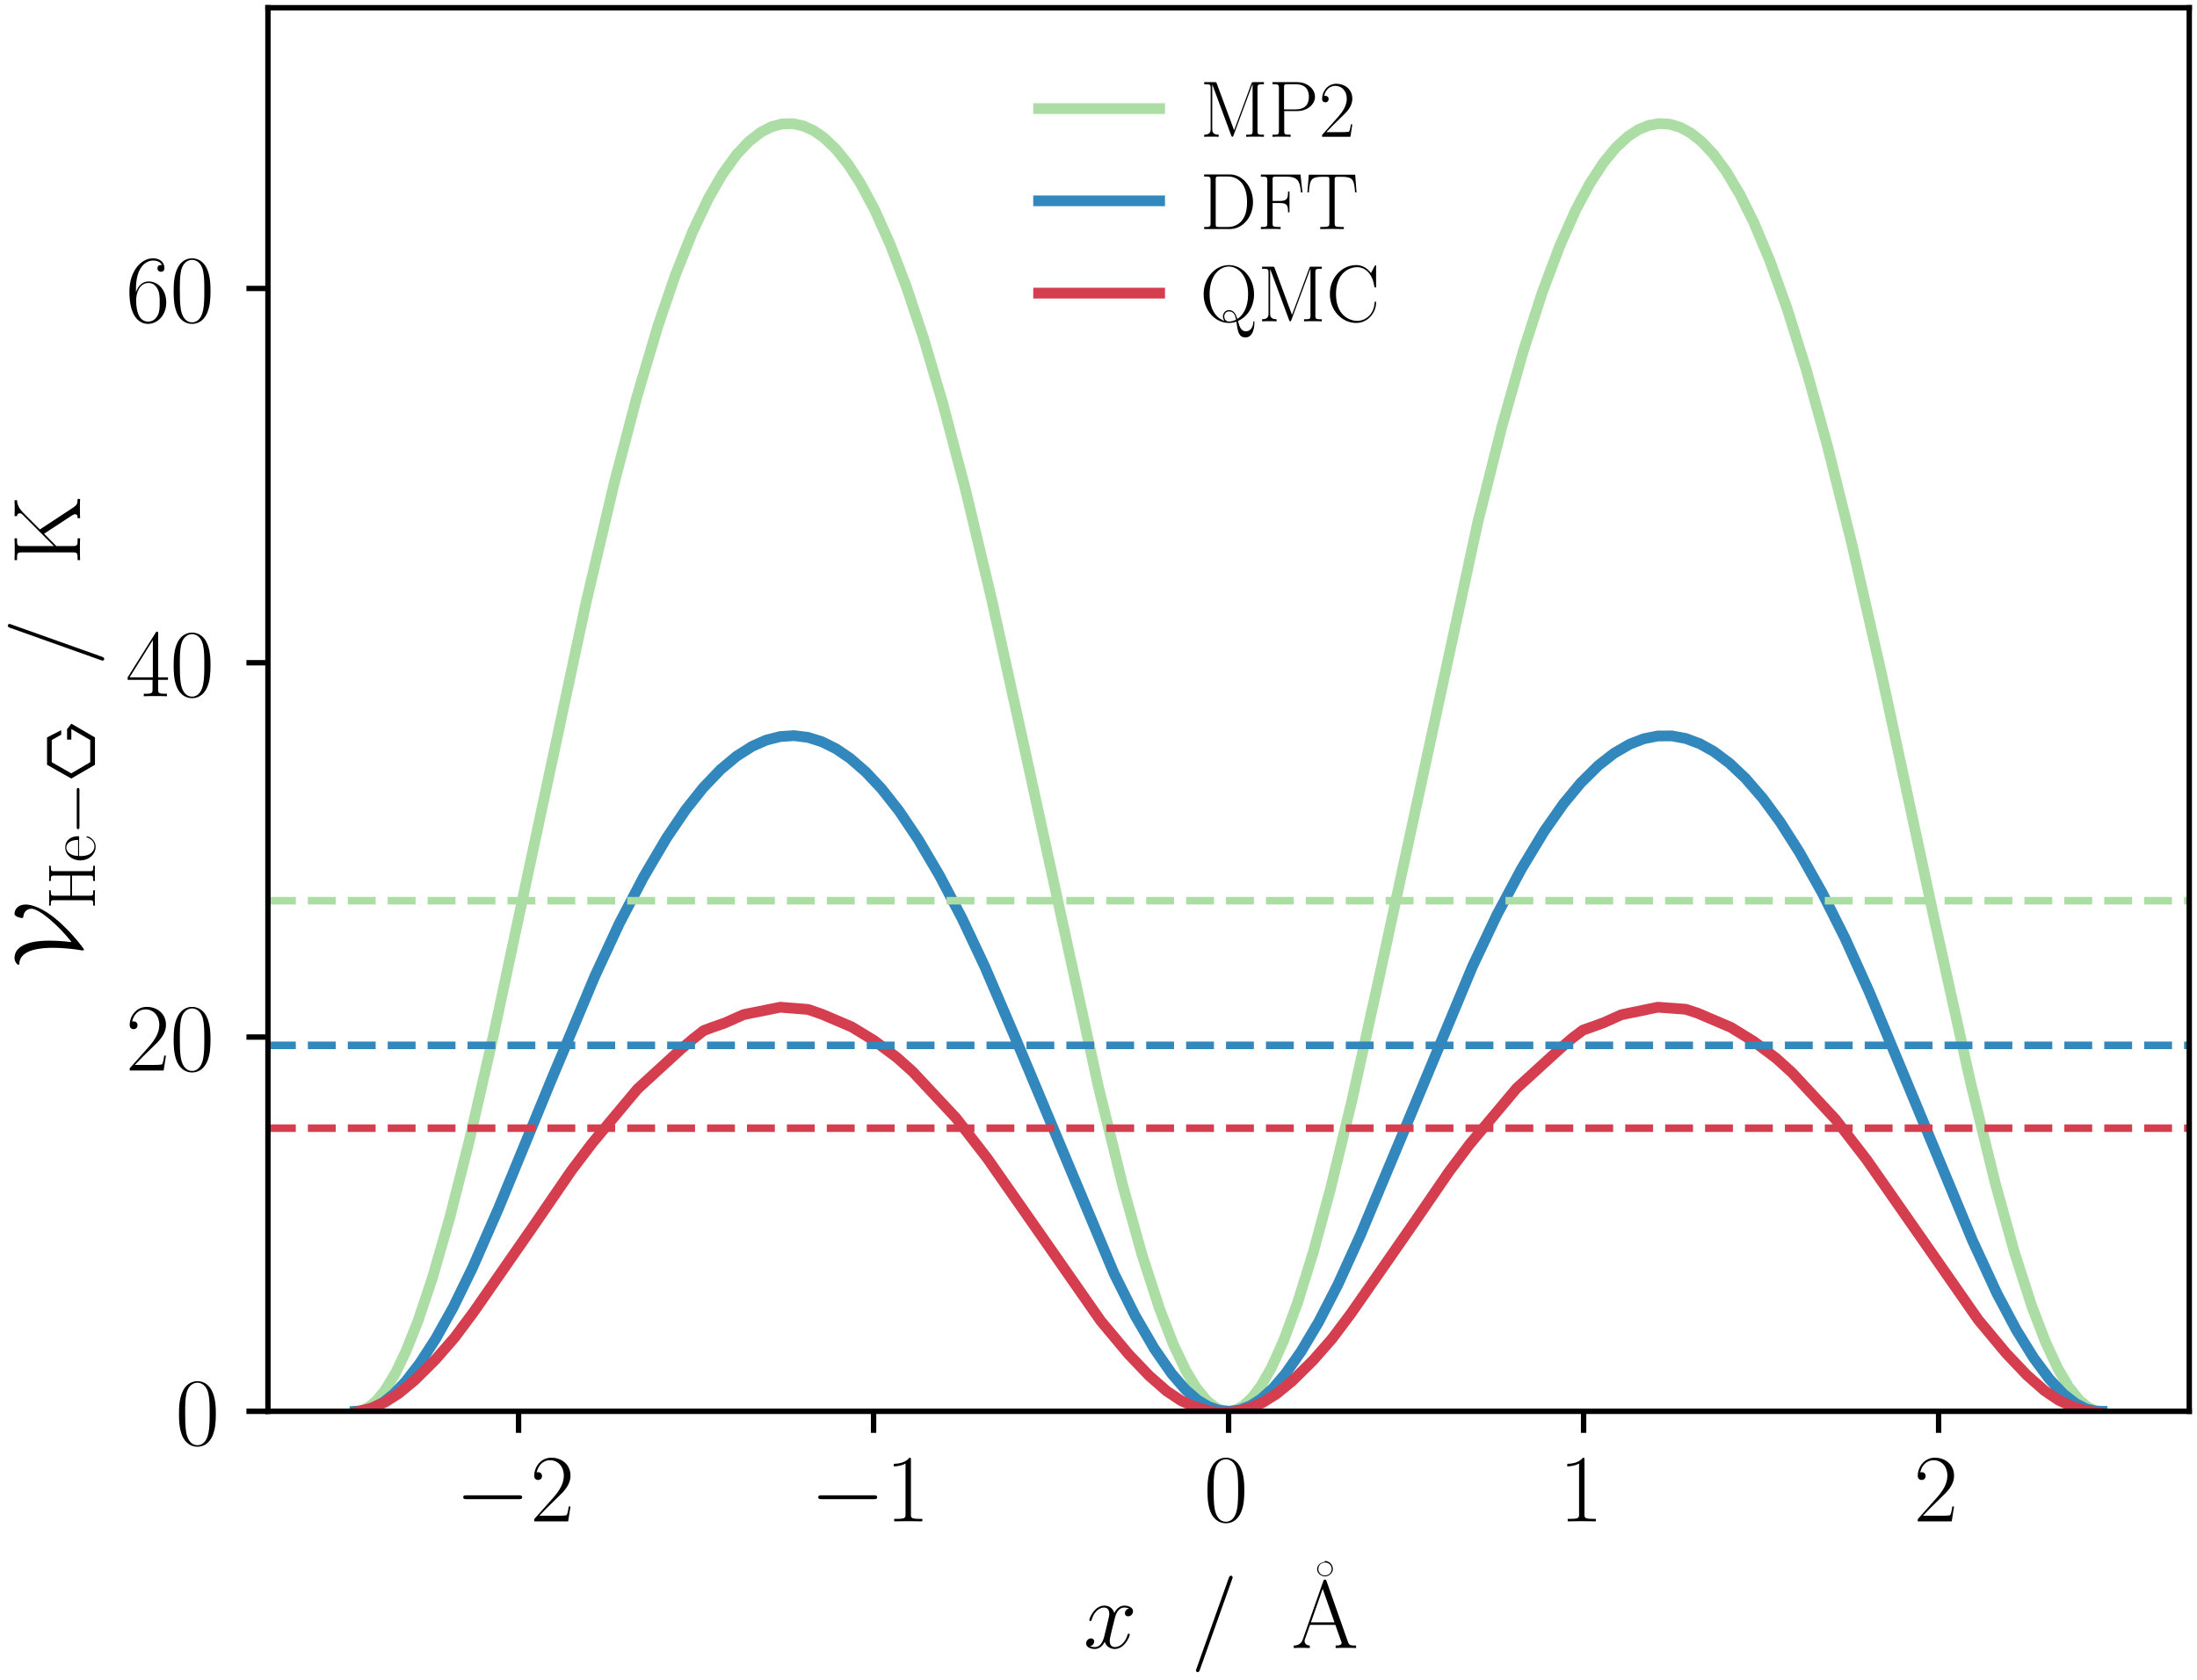 <?xml version="1.0" encoding="utf-8" standalone="no"?>
<!DOCTYPE svg PUBLIC "-//W3C//DTD SVG 1.1//EN"
  "http://www.w3.org/Graphics/SVG/1.1/DTD/svg11.dtd">
<!-- Created with matplotlib (https://matplotlib.org/) -->
<svg height="156.149pt" version="1.1" viewBox="0 0 204.182 156.149" width="204.182pt" xmlns="http://www.w3.org/2000/svg" xmlns:xlink="http://www.w3.org/1999/xlink">
 <defs>
  <style type="text/css">*{stroke-linecap:butt;stroke-linejoin:round;}</style>
 </defs>
 <g id="figure_1">
  <g id="patch_1">
   <path d="M 0 156.149 
L 204.182 156.149 
L 204.182 0 
L 0 0 
z
" style="fill:none;"/>
  </g>
  <g id="axes_1">
   <g id="patch_2">
    <path d="M 24.902 131.184 
L 203.462 131.184 
L 203.462 0.72 
L 24.902 0.72 
z
" style="fill:none;"/>
   </g>
   <g id="matplotlib.axis_1">
    <g id="xtick_1">
     <g id="line2d_1">
      <defs>
       <path d="M 0 0 
L 0 2 
" id="mbab701431e" style="stroke:#000000;stroke-width:0.5;"/>
      </defs>
      <g>
       <use style="stroke:#000000;stroke-width:0.5;" x="48.195" xlink:href="#mbab701431e" y="131.184"/>
      </g>
     </g>
     <g id="text_1">
      <!-- $\mathdefault{−2}$ -->
      <g transform="translate(42.307 141.411)scale(0.09 -0.09)">
       <defs>
        <path d="M 65.906 23 
C 67.594 23 69.406 23 69.406 25 
C 69.406 27 67.594 27 65.906 27 
L 11.797 27 
C 10.094 27 8.297 27 8.297 25 
C 8.297 23 10.094 23 11.797 23 
z
" id="CMSY10-0"/>
        <path d="M 41.703 15.469 
L 39.906 15.469 
C 38.906 8.391 38.094 7.188 37.703 6.594 
C 37.203 5.797 30 5.797 28.594 5.797 
L 9.406 5.797 
C 13 9.688 20 16.766 28.5 24.938 
C 34.594 30.719 41.703 37.5 41.703 47.391 
C 41.703 59.188 32.297 66 21.797 66 
C 10.797 66 4.094 56.297 4.094 47.297 
C 4.094 43.391 7 42.891 8.203 42.891 
C 9.203 42.891 12.203 43.484 12.203 46.984 
C 12.203 50.094 9.594 51 8.203 51 
C 7.594 51 7 50.891 6.594 50.688 
C 8.5 59.188 14.297 63.391 20.406 63.391 
C 29.094 63.391 34.797 56.5 34.797 47.391 
C 34.797 38.703 29.703 31.219 24 24.734 
L 4.094 2.297 
L 4.094 0 
L 39.297 0 
z
" id="CMR17-50"/>
       </defs>
       <use transform="scale(0.996)" xlink:href="#CMSY10-0"/>
       <use transform="translate(77.487 0)scale(0.996)" xlink:href="#CMR17-50"/>
      </g>
     </g>
    </g>
    <g id="xtick_2">
     <g id="line2d_2">
      <g>
       <use style="stroke:#000000;stroke-width:0.5;" x="81.188" xlink:href="#mbab701431e" y="131.184"/>
      </g>
     </g>
     <g id="text_2">
      <!-- $\mathdefault{−1}$ -->
      <g transform="translate(75.301 141.411)scale(0.09 -0.09)">
       <defs>
        <path d="M 26.594 63.797 
C 26.594 65.891 26.5 66 25.094 66 
C 21.203 61.359 15.297 59.891 9.703 59.688 
C 9.406 59.688 8.906 59.688 8.797 59.5 
C 8.703 59.297 8.703 59.094 8.703 57 
C 11.797 57 17 57.594 21 59.984 
L 21 7.297 
C 21 3.797 20.797 2.594 12.203 2.594 
L 9.203 2.594 
L 9.203 0 
C 14 0.094 19 0.188 23.797 0.188 
C 28.594 0.188 33.594 0.094 38.406 0 
L 38.406 2.594 
L 35.406 2.594 
C 26.797 2.594 26.594 3.688 26.594 7.297 
z
" id="CMR17-49"/>
       </defs>
       <use transform="scale(0.996)" xlink:href="#CMSY10-0"/>
       <use transform="translate(77.487 0)scale(0.996)" xlink:href="#CMR17-49"/>
      </g>
     </g>
    </g>
    <g id="xtick_3">
     <g id="line2d_3">
      <g>
       <use style="stroke:#000000;stroke-width:0.5;" x="114.182" xlink:href="#mbab701431e" y="131.184"/>
      </g>
     </g>
     <g id="text_3">
      <!-- $\mathdefault{0}$ -->
      <g transform="translate(111.878 141.411)scale(0.09 -0.09)">
       <defs>
        <path d="M 42 31.844 
C 42 37.969 41.906 48.422 37.703 56.453 
C 34 63.484 28.094 66 22.906 66 
C 18.094 66 12 63.781 8.203 56.562 
C 4.203 49.016 3.797 39.672 3.797 31.844 
C 3.797 26.109 3.906 17.375 7 9.734 
C 11.297 -0.609 19 -2 22.906 -2 
C 27.5 -2 34.5 -0.109 38.594 9.438 
C 41.594 16.375 42 24.5 42 31.844 
z
M 22.906 -0.406 
C 16.5 -0.406 12.703 5.125 11.297 12.75 
C 10.203 18.688 10.203 27.328 10.203 32.953 
C 10.203 40.688 10.203 47.109 11.5 53.234 
C 13.406 61.781 19 64.391 22.906 64.391 
C 27 64.391 32.297 61.672 34.203 53.438 
C 35.5 47.719 35.594 40.984 35.594 32.953 
C 35.594 26.422 35.594 18.375 34.406 12.453 
C 32.297 1.5 26.406 -0.406 22.906 -0.406 
z
" id="CMR17-48"/>
       </defs>
       <use transform="scale(0.996)" xlink:href="#CMR17-48"/>
      </g>
     </g>
    </g>
    <g id="xtick_4">
     <g id="line2d_4">
      <g>
       <use style="stroke:#000000;stroke-width:0.5;" x="147.175" xlink:href="#mbab701431e" y="131.184"/>
      </g>
     </g>
     <g id="text_4">
      <!-- $\mathdefault{1}$ -->
      <g transform="translate(144.871 141.411)scale(0.09 -0.09)">
       <use transform="scale(0.996)" xlink:href="#CMR17-49"/>
      </g>
     </g>
    </g>
    <g id="xtick_5">
     <g id="line2d_5">
      <g>
       <use style="stroke:#000000;stroke-width:0.5;" x="180.168" xlink:href="#mbab701431e" y="131.184"/>
      </g>
     </g>
     <g id="text_5">
      <!-- $\mathdefault{2}$ -->
      <g transform="translate(177.865 141.411)scale(0.09 -0.09)">
       <use transform="scale(0.996)" xlink:href="#CMR17-50"/>
      </g>
     </g>
    </g>
    <g id="text_6">
     <!-- $\alabel{x}{\angstrom}$ -->
     <g transform="translate(100.691 153.187)scale(0.09 -0.09)">
      <defs>
       <path d="M 47.406 41 
C 44.203 40.391 43 37.984 43 36.094 
C 43 33.688 44.906 32.891 46.297 32.891 
C 49.297 32.891 51.406 35.484 51.406 38.188 
C 51.406 42.094 46.594 44 42.406 44 
C 36.297 44 32.906 38.297 32 36.391 
C 29.703 43.594 23.5 44 21.703 44 
C 11.5 44 6.094 31.141 6.094 28.891 
C 6.094 28.484 6.5 27.969 7.203 27.969 
C 8 27.969 8.203 28.578 8.406 28.984 
C 11.797 40.188 18.5 41.984 21.406 41.984 
C 25.906 41.984 26.797 38.094 26.797 35.688 
C 26.797 33.484 26.203 31.141 25 26.219 
L 21.594 12.156 
C 20.094 6.094 17.203 1 11.906 1 
C 11.406 1 8.906 1 6.797 1.969 
C 10.406 2.594 11.203 5.594 11.203 6.797 
C 11.203 8.797 9.703 10 7.797 10 
C 5.406 10 2.797 7.891 2.797 4.688 
C 2.797 0.891 7.5 -1 11.797 -1 
C 16.594 -1 20 2.391 22.094 6.484 
C 23.703 1 28.703 -1 32.406 -1 
C 42.594 -1 48 11.734 48 14 
C 48 14.516 47.594 14.922 47 14.922 
C 46.094 14.922 46 14.406 45.703 13.594 
C 43 4.688 37.203 1 32.703 1 
C 29.203 1 27.297 3.188 27.297 7.297 
C 27.297 9.484 27.703 11.125 29.297 17.906 
L 32.797 31.859 
C 34.297 37.891 37.703 41.984 42.297 41.984 
C 42.5 41.984 45.297 41.984 47.406 41 
z
" id="CMMI12-120"/>
       <path d="M 42.906 71.297 
C 42.906 71.391 43.5 72.891 43.5 73.094 
C 43.5 74.297 42.5 75 41.703 75 
C 41.203 75 40.297 75 39.5 72.797 
L 6 -21.312 
C 6 -21.406 5.406 -22.906 5.406 -23.109 
C 5.406 -24.312 6.406 -25 7.203 -25 
C 7.797 -25 8.703 -24.906 9.406 -22.812 
z
" id="CMMI12-61"/>
       <path d="M 32.594 64 
C 29 63.328 25.406 60.875 25.406 56.453 
L 25.406 55.781 
C 25.906 51.922 29.5 49 33.594 49 
C 37.703 49 41.703 52.484 41.703 56.547 
L 41.703 57.297 
C 41.203 61.891 37.594 65 33.5 65 
C 33.203 64.094 32.906 64 32.594 64 
z
M 26.703 55.781 
L 26.703 56.453 
C 26.703 61 30 63.391 33.703 63.391 
C 37.406 63.391 39.906 60.891 40.406 57.5 
L 40.406 56.797 
C 40.406 52.391 37.094 50 33.406 50 
C 29.703 50 27.203 52.5 26.703 55.891 
z
" id="Computer_Modern_Roman-6"/>
       <path d="M 36.297 69.391 
C 35.797 70.688 35.594 71 34.594 71 
C 33.594 71 33.406 70.688 32.906 69.391 
L 11.703 9.062 
C 9.797 3.688 5.797 2.594 2.297 2.594 
L 2.297 0 
C 4.094 0.188 8.094 0.188 10 0.188 
C 12.5 0.188 16.5 0.188 18.906 0 
L 18.906 2.594 
C 14.203 2.797 13.5 5.969 13.5 7.172 
C 13.5 8.062 13.703 8.562 13.906 9.156 
L 19.203 24 
L 45.406 24 
L 51.406 7.078 
C 51.906 5.875 51.906 5.672 51.906 5.281 
C 51.906 2.594 47.594 2.594 45.703 2.594 
L 45.703 0 
C 48.594 0.188 53.797 0.188 56.906 0.188 
C 59.5 0.188 64.5 0.188 66.906 0 
L 66.906 2.594 
C 61.594 2.594 59.797 2.594 58.5 6.281 
z
M 32.297 61.312 
L 44.5 26.594 
L 20.094 26.594 
z
" id="CMR17-65"/>
      </defs>
      <use transform="scale(0.996)" xlink:href="#CMMI12-120"/>
      <use transform="translate(110.782 0)scale(0.996)" xlink:href="#CMMI12-61"/>
      <use transform="translate(216.021 25.192)scale(0.996)" xlink:href="#Computer_Modern_Roman-6"/>
      <use transform="translate(214.905 0)scale(0.996)" xlink:href="#CMR17-65"/>
     </g>
    </g>
   </g>
   <g id="matplotlib.axis_2">
    <g id="ytick_1">
     <g id="line2d_6">
      <defs>
       <path d="M 0 0 
L -2 0 
" id="m74e597525b" style="stroke:#000000;stroke-width:0.5;"/>
      </defs>
      <g>
       <use style="stroke:#000000;stroke-width:0.5;" x="24.902" xlink:href="#m74e597525b" y="131.184"/>
      </g>
     </g>
     <g id="text_7">
      <!-- $\mathdefault{0}$ -->
      <g transform="translate(16.294 134.297)scale(0.09 -0.09)">
       <use transform="scale(0.996)" xlink:href="#CMR17-48"/>
      </g>
     </g>
    </g>
    <g id="ytick_2">
     <g id="line2d_7">
      <g>
       <use style="stroke:#000000;stroke-width:0.5;" x="24.902" xlink:href="#m74e597525b" y="96.394"/>
      </g>
     </g>
     <g id="text_8">
      <!-- $\mathdefault{20}$ -->
      <g transform="translate(11.686 99.507)scale(0.09 -0.09)">
       <use transform="scale(0.996)" xlink:href="#CMR17-50"/>
       <use transform="translate(45.69 0)scale(0.996)" xlink:href="#CMR17-48"/>
      </g>
     </g>
    </g>
    <g id="ytick_3">
     <g id="line2d_8">
      <g>
       <use style="stroke:#000000;stroke-width:0.5;" x="24.902" xlink:href="#m74e597525b" y="61.603"/>
      </g>
     </g>
     <g id="text_9">
      <!-- $\mathdefault{40}$ -->
      <g transform="translate(11.686 64.717)scale(0.09 -0.09)">
       <defs>
        <path d="M 33.594 64.797 
C 33.594 66.891 33.5 67 31.703 67 
L 2 19.594 
L 2 17 
L 27.797 17 
L 27.797 7.188 
C 27.797 3.594 27.594 2.594 20.594 2.594 
L 18.703 2.594 
L 18.703 0 
C 21.906 0.188 27.297 0.188 30.703 0.188 
C 34.094 0.188 39.5 0.188 42.703 0 
L 42.703 2.594 
L 40.797 2.594 
C 33.797 2.594 33.594 3.594 33.594 7.188 
L 33.594 17 
L 43.797 17 
L 43.797 19.594 
L 33.594 19.594 
z
M 28.094 58.172 
L 28.094 19.594 
L 4 19.594 
z
" id="CMR17-52"/>
       </defs>
       <use transform="scale(0.996)" xlink:href="#CMR17-52"/>
       <use transform="translate(45.69 0)scale(0.996)" xlink:href="#CMR17-48"/>
      </g>
     </g>
    </g>
    <g id="ytick_4">
     <g id="line2d_9">
      <g>
       <use style="stroke:#000000;stroke-width:0.5;" x="24.902" xlink:href="#m74e597525b" y="26.813"/>
      </g>
     </g>
     <g id="text_10">
      <!-- $\mathdefault{60}$ -->
      <g transform="translate(11.686 29.926)scale(0.09 -0.09)">
       <defs>
        <path d="M 10.594 34.344 
C 10.594 58 21.797 63.688 28.297 63.688 
C 30.406 63.688 35.5 63.266 37.5 59.094 
C 35.906 59.094 32.906 59.094 32.906 55.594 
C 32.906 52.891 35.094 52 36.5 52 
C 37.406 52 40.094 52.391 40.094 55.797 
C 40.094 62.297 35.094 66 28.203 66 
C 16.297 66 3.797 53.297 3.797 31.422 
C 3.797 4.016 15.094 -2 23.094 -2 
C 32.797 -2 42 6.734 42 20.234 
C 42 32.828 33.906 42 23.703 42 
C 17.594 42 13.094 37.969 10.594 30.922 
z
M 23.094 0.391 
C 10.797 0.391 10.797 18.938 10.797 22.656 
C 10.797 29.906 14.203 40.391 23.5 40.391 
C 25.203 40.391 30.094 40.391 33.406 33.438 
C 35.203 29.516 35.203 25.375 35.203 20.344 
C 35.203 14.906 35.203 10.875 33.094 6.844 
C 30.906 2.703 27.703 0.391 23.094 0.391 
z
" id="CMR17-54"/>
       </defs>
       <use transform="scale(0.996)" xlink:href="#CMR17-54"/>
       <use transform="translate(45.69 0)scale(0.996)" xlink:href="#CMR17-48"/>
      </g>
     </g>
    </g>
    <g id="text_11">
     <!-- $\alabel{\mathcal{V}_{\rm He-\graphene}}{\kelvin}$ -->
     <g transform="translate(7.445 89.99)rotate(-90)scale(0.09 -0.09)">
      <defs>
       <path d="M 27 8.875 
C 28.5 21.047 28.5 29.953 28.5 31.438 
C 28.5 38.453 28.5 68 10.297 68 
C 6.906 68 3.406 65.188 3.406 63.797 
C 3.406 63.094 3.906 63.094 5.297 63 
C 19.906 61.703 21.094 39.047 21.094 27.875 
C 21.094 17.875 19.797 6 18.594 -0.625 
C 18.406 -1.812 18.406 -2 18.406 -2.406 
C 18.406 -2.906 18.406 -4.109 19.094 -4.109 
C 20.203 -4.109 44.406 14.219 57.094 33.312 
C 62.203 41.031 66 49.828 66 56.469 
C 66 64.891 60.406 68 56.297 68 
C 53.406 68 52 61.703 52 60.422 
C 52 58.938 52.5 58.938 53.703 58.844 
C 60.406 58.047 61.594 52.797 61.594 50.422 
C 61.594 42.422 44.203 22.141 27 8.875 
z
" id="CMSY10-86"/>
       <path d="M 56.094 60.906 
C 56.094 65.391 57.203 65.391 64.094 65.391 
L 64.094 68 
C 61.203 67.797 55.906 67.797 52.797 67.797 
C 49.703 67.797 44.406 67.797 41.5 68 
L 41.5 65.391 
C 48.406 65.391 49.5 65.391 49.5 60.906 
L 49.5 36.594 
L 19.703 36.594 
L 19.703 60.906 
C 19.703 65.391 20.797 65.391 27.703 65.391 
L 27.703 68 
C 24.797 67.797 19.5 67.797 16.406 67.797 
C 13.297 67.797 8 67.797 5.094 68 
L 5.094 65.391 
C 12 65.391 13.094 65.391 13.094 60.906 
L 13.094 7.062 
C 13.094 2.594 12 2.594 5.094 2.594 
L 5.094 0 
C 8 0.188 13.297 0.188 16.406 0.188 
C 19.5 0.188 24.797 0.188 27.703 0 
L 27.703 2.594 
C 20.797 2.594 19.703 2.594 19.703 7.062 
L 19.703 34 
L 49.5 34 
L 49.5 7.062 
C 49.5 2.594 48.406 2.594 41.5 2.594 
L 41.5 0 
C 44.406 0.188 49.703 0.188 52.797 0.188 
C 55.906 0.188 61.203 0.188 64.094 0 
L 64.094 2.594 
C 57.203 2.594 56.094 2.594 56.094 7.062 
z
" id="CMR17-72"/>
       <path d="M 38.094 23.484 
C 38.5 23.891 38.5 24.094 38.5 25.094 
C 38.5 35.172 33.094 44 21.703 44 
C 11.094 44 2.703 33.984 2.703 21.781 
C 2.703 8.656 12.203 -1 22.797 -1 
C 34 -1 38.406 9.672 38.406 11.797 
C 38.406 12.5 37.797 12.5 37.594 12.5 
C 36.906 12.5 36.797 12.297 36.406 11.078 
C 34.203 4.219 28.703 0.797 23.5 0.797 
C 19.203 0.797 14.906 3.219 12.203 7.656 
C 9.094 12.797 9.094 18.75 9.094 23.484 
z
M 9.203 25 
C 9.906 39.234 17.594 42.391 21.594 42.391 
C 28.406 42.391 33 36.062 33.094 25 
z
" id="CMR17-101"/>
       <path d="M 63.203 41.328 
L 63.203 35 
L 78.906 35 
L 62.594 7 
L 29.703 7 
L 13.203 35.094 
L 29.703 64 
L 62.594 64 
L 70.5 50 
L 77.203 50 
L 66.406 71 
L 25.906 71 
L 5.5 35.094 
L 25.906 0 
L 66.406 0 
L 86.797 35 
L 78.703 41.328 
z
" id="SVRsymbols-115"/>
       <path d="M 36.906 41.703 
L 54.203 58.922 
C 57.797 62.406 61.594 65.188 67.203 65.391 
L 67.203 68 
C 65.203 67.891 62.703 67.797 60.703 67.797 
C 58 67.797 53.297 67.797 50.703 68 
L 50.703 65.391 
C 53.297 65.188 53.703 63.391 53.703 62.703 
C 53.703 62 53.297 60.906 52.906 60.312 
L 19.703 27.172 
L 19.703 60.906 
C 19.703 65.391 20.797 65.391 27.703 65.391 
L 27.703 68 
C 24.797 67.797 19.5 67.797 16.406 67.797 
C 13.297 67.797 8 67.797 5.094 68 
L 5.094 65.391 
C 12 65.391 13.094 65.391 13.094 60.906 
L 13.094 7.078 
C 13.094 2.594 12 2.594 5.094 2.594 
L 5.094 0 
C 8 0.188 13.297 0.188 16.406 0.188 
C 19.5 0.188 24.797 0.188 27.703 0 
L 27.703 2.594 
C 20.797 2.594 19.703 2.594 19.703 7.078 
L 19.703 24.688 
L 32.5 37.328 
L 51.406 8.469 
C 52 7.469 52.703 6.172 52.703 5.188 
C 52.703 2.594 49.906 2.594 48.594 2.594 
L 48.594 0 
C 51.797 0.188 56.406 0.188 59.703 0.188 
C 62.094 0.188 66.203 0.188 68.5 0 
L 68.5 2.594 
C 63.703 2.594 62.203 3.188 59.203 7.766 
z
" id="CMR17-75"/>
      </defs>
      <use transform="scale(0.996)" xlink:href="#CMSY10-86"/>
      <use transform="translate(61.049 -15.338)scale(0.697)" xlink:href="#CMR17-72"/>
      <use transform="translate(109.4 -15.338)scale(0.697)" xlink:href="#CMR17-101"/>
      <use transform="translate(137.74 -15.338)scale(0.697)" xlink:href="#CMSY10-0"/>
      <use transform="translate(191.981 -15.338)scale(0.697)" xlink:href="#SVRsymbols-115"/>
      <use transform="translate(312.195 0)scale(0.996)" xlink:href="#CMMI12-61"/>
      <use transform="translate(416.318 0)scale(0.996)" xlink:href="#CMR17-75"/>
     </g>
    </g>
   </g>
   <g id="line2d_10">
    <path clip-path="url(#pa65ddd0404)" d="M 33.034 131.184 
L 33.684 131.089 
L 34.334 130.76 
L 34.984 130.207 
L 35.796 129.213 
L 36.771 127.601 
L 37.746 125.562 
L 38.883 122.684 
L 40.182 118.799 
L 41.807 113.157 
L 43.594 106.113 
L 45.868 96.203 
L 49.28 80.221 
L 54.479 55.952 
L 57.078 44.926 
L 59.19 36.882 
L 61.139 30.324 
L 62.764 25.567 
L 64.389 21.489 
L 65.851 18.419 
L 67.15 16.173 
L 68.45 14.375 
L 69.587 13.163 
L 70.724 12.281 
L 71.699 11.784 
L 72.674 11.522 
L 73.649 11.493 
L 74.623 11.694 
L 75.598 12.127 
L 76.573 12.799 
L 77.71 13.887 
L 78.847 15.309 
L 79.984 17.068 
L 81.284 19.494 
L 82.746 22.757 
L 84.208 26.572 
L 85.833 31.434 
L 87.62 37.496 
L 89.732 45.52 
L 92.169 55.747 
L 95.418 70.481 
L 102.079 100.997 
L 104.353 110.236 
L 106.14 116.647 
L 107.765 121.653 
L 109.064 125.001 
L 110.202 127.39 
L 111.176 129.002 
L 112.151 130.187 
L 112.963 130.832 
L 113.613 131.113 
L 114.263 131.18 
L 114.913 131.028 
L 115.563 130.661 
L 116.375 129.905 
L 117.187 128.83 
L 118.162 127.129 
L 119.299 124.604 
L 120.599 121.068 
L 122.061 116.362 
L 123.686 110.368 
L 125.635 102.326 
L 128.234 90.597 
L 137.332 48.594 
L 139.606 39.563 
L 141.556 32.68 
L 143.343 27.157 
L 144.967 22.839 
L 146.43 19.545 
L 147.729 17.1 
L 149.029 15.108 
L 150.166 13.728 
L 151.303 12.681 
L 152.278 12.045 
L 153.253 11.647 
L 154.228 11.482 
L 155.202 11.548 
L 156.177 11.846 
L 157.152 12.378 
L 158.126 13.149 
L 159.264 14.355 
L 160.401 15.897 
L 161.701 18.074 
L 163 20.695 
L 164.462 24.175 
L 166.087 28.68 
L 167.874 34.375 
L 169.823 41.398 
L 172.098 50.519 
L 174.86 62.628 
L 179.733 85.293 
L 183.145 100.648 
L 185.419 109.925 
L 187.206 116.375 
L 188.831 121.421 
L 190.131 124.806 
L 191.268 127.237 
L 192.243 128.89 
L 193.217 130.118 
L 194.03 130.795 
L 194.679 131.1 
L 195.329 131.184 
L 195.329 131.184 
" style="fill:none;stroke:#abdda4;stroke-linecap:square;"/>
   </g>
   <g id="line2d_11">
    <path clip-path="url(#pa65ddd0404)" d="M 33.018 131.184 
L 33.831 131.135 
L 34.643 130.891 
L 35.618 130.356 
L 36.593 129.577 
L 37.73 128.387 
L 39.03 126.698 
L 40.493 124.435 
L 42.118 121.52 
L 43.905 117.86 
L 46.342 112.289 
L 51.217 100.434 
L 55.279 90.744 
L 57.554 85.841 
L 59.829 81.487 
L 61.941 77.903 
L 63.729 75.263 
L 65.354 73.219 
L 66.978 71.523 
L 68.441 70.302 
L 69.903 69.373 
L 71.203 68.798 
L 72.503 68.464 
L 73.803 68.378 
L 75.103 68.542 
L 76.403 68.952 
L 77.703 69.601 
L 79.003 70.485 
L 80.465 71.755 
L 81.928 73.313 
L 83.552 75.374 
L 85.34 78.032 
L 87.29 81.341 
L 89.402 85.349 
L 91.514 89.83 
L 94.277 96.278 
L 103.539 118.386 
L 105.489 122.285 
L 107.276 125.356 
L 108.901 127.697 
L 110.201 129.193 
L 111.338 130.172 
L 112.313 130.748 
L 113.288 131.085 
L 114.263 131.183 
L 115.238 131.045 
L 116.213 130.669 
L 117.188 130.052 
L 118.325 129.027 
L 119.463 127.697 
L 120.925 125.611 
L 122.55 122.88 
L 124.337 119.412 
L 126.45 114.763 
L 130.025 106.216 
L 136.849 89.83 
L 139.124 85.024 
L 141.399 80.763 
L 143.511 77.269 
L 145.299 74.72 
L 146.923 72.762 
L 148.548 71.155 
L 150.011 70.014 
L 151.473 69.168 
L 152.773 68.667 
L 154.073 68.41 
L 155.373 68.403 
L 156.673 68.644 
L 157.973 69.129 
L 159.273 69.852 
L 160.735 70.945 
L 162.197 72.327 
L 163.822 74.198 
L 165.447 76.414 
L 167.235 79.227 
L 169.347 82.982 
L 171.459 87.185 
L 173.734 92.235 
L 177.147 100.434 
L 183.321 115.322 
L 185.596 120.242 
L 187.383 123.604 
L 189.008 126.226 
L 190.471 128.194 
L 191.771 129.577 
L 192.908 130.463 
L 193.883 130.955 
L 194.858 131.179 
L 195.345 131.184 
L 195.345 131.184 
" style="fill:none;stroke:#3288bc;stroke-linecap:square;"/>
   </g>
   <g id="line2d_12">
    <path clip-path="url(#pa65ddd0404)" d="M 33.348 131.184 
L 34.481 130.902 
L 35.775 130.334 
L 37.07 129.51 
L 38.527 128.304 
L 40.469 126.375 
L 42.249 124.331 
L 44.029 121.941 
L 49.693 113.789 
L 53.091 108.827 
L 55.033 106.261 
L 59.241 101.229 
L 63.286 97.518 
L 64.419 96.563 
L 65.39 95.799 
L 66.199 95.491 
L 67.332 95.101 
L 69.112 94.308 
L 72.511 93.623 
L 75.1 93.828 
L 76.395 94.275 
L 79.146 95.448 
L 81.25 96.73 
L 83.353 98.299 
L 84.81 99.6 
L 88.855 103.926 
L 91.768 107.687 
L 96.461 114.407 
L 102.287 122.764 
L 104.877 125.863 
L 106.819 127.896 
L 108.437 129.308 
L 109.731 130.17 
L 111.026 130.771 
L 112.483 131.192 
L 113.615 131.318 
L 114.748 131.225 
L 116.205 130.867 
L 117.337 130.374 
L 118.632 129.562 
L 120.089 128.37 
L 122.03 126.451 
L 123.811 124.421 
L 125.591 122.043 
L 131.417 113.653 
L 134.653 108.929 
L 136.595 106.349 
L 140.964 101.143 
L 145.01 97.453 
L 146.143 96.481 
L 147.114 95.751 
L 147.923 95.467 
L 149.056 95.055 
L 150.674 94.325 
L 154.073 93.621 
L 156.662 93.811 
L 157.795 94.184 
L 160.869 95.497 
L 162.973 96.791 
L 165.077 98.371 
L 166.534 99.692 
L 170.579 104.037 
L 173.492 107.812 
L 178.185 114.538 
L 183.849 122.672 
L 186.439 125.782 
L 188.38 127.826 
L 189.999 129.252 
L 191.293 130.128 
L 192.588 130.747 
L 193.883 131.134 
L 195.015 131.311 
L 195.015 131.311 
" style="fill:none;stroke:#d43e4e;stroke-linecap:square;"/>
   </g>
   <g id="line2d_13">
    <path clip-path="url(#pa65ddd0404)" d="M 24.902 83.724 
L 203.462 83.724 
" style="fill:none;stroke:#abdda4;stroke-dasharray:2.59,1.12;stroke-dashoffset:0;stroke-width:0.7;"/>
   </g>
   <g id="line2d_14">
    <path clip-path="url(#pa65ddd0404)" d="M 24.902 97.167 
L 203.462 97.167 
" style="fill:none;stroke:#3288bc;stroke-dasharray:2.59,1.12;stroke-dashoffset:0;stroke-width:0.7;"/>
   </g>
   <g id="line2d_15">
    <path clip-path="url(#pa65ddd0404)" d="M 24.902 104.865 
L 203.462 104.865 
" style="fill:none;stroke:#d43e4e;stroke-dasharray:2.59,1.12;stroke-dashoffset:0;stroke-width:0.7;"/>
   </g>
   <g id="patch_3">
    <path d="M 24.902 131.184 
L 24.902 0.72 
" style="fill:none;stroke:#000000;stroke-linecap:square;stroke-linejoin:miter;stroke-width:0.5;"/>
   </g>
   <g id="patch_4">
    <path d="M 203.462 131.184 
L 203.462 0.72 
" style="fill:none;stroke:#000000;stroke-linecap:square;stroke-linejoin:miter;stroke-width:0.5;"/>
   </g>
   <g id="patch_5">
    <path d="M 24.902 131.184 
L 203.462 131.184 
" style="fill:none;stroke:#000000;stroke-linecap:square;stroke-linejoin:miter;stroke-width:0.5;"/>
   </g>
   <g id="patch_6">
    <path d="M 24.902 0.72 
L 203.462 0.72 
" style="fill:none;stroke:#000000;stroke-linecap:square;stroke-linejoin:miter;stroke-width:0.5;"/>
   </g>
   <g id="legend_1">
    <g id="line2d_16">
     <path d="M 96.526 10.091 
L 107.771 10.091 
" style="fill:none;stroke:#abdda4;stroke-linecap:square;"/>
    </g>
    <g id="line2d_17"/>
    <g id="text_12">
     <!-- MP2 -->
     <g transform="translate(111.52 12.715)scale(0.075 -0.075)">
      <defs>
       <path d="M 20.906 66.391 
C 20.297 67.891 20.203 68 18.094 68 
L 5.297 68 
L 5.297 65.391 
C 12.203 65.391 13.297 65.391 13.297 60.906 
L 13.297 9.75 
C 13.297 7.266 13.297 2.594 5.297 2.594 
L 5.297 0 
C 7.594 0.188 11.797 0.188 14.297 0.188 
C 16.797 0.188 21 0.188 23.297 0 
L 23.297 2.594 
C 15.297 2.594 15.297 7.266 15.297 9.75 
L 15.297 64.984 
L 15.406 64.984 
L 38.906 1.594 
C 39.297 0.594 39.5 0 40.297 0 
C 41.094 0 41.297 0.594 41.703 1.594 
L 65.406 65.484 
L 65.5 65.484 
L 65.5 7.078 
C 65.5 2.594 64.406 2.594 57.5 2.594 
L 57.5 0 
C 60.203 0.188 65.594 0.188 68.5 0.188 
C 71.406 0.188 76.906 0.188 79.594 0 
L 79.594 2.594 
C 72.703 2.594 71.594 2.594 71.594 7.078 
L 71.594 60.906 
C 71.594 65.391 72.703 65.391 79.594 65.391 
L 79.594 68 
L 66.906 68 
C 64.797 68 64.703 67.891 64.094 66.391 
L 42.5 8.062 
z
" id="CMR17-77"/>
       <path d="M 19.797 32 
L 35.797 32 
C 48.703 32 58.094 40.359 58.094 49.797 
C 58.094 59.234 48.906 68 35.797 68 
L 5.203 68 
L 5.203 65.391 
C 12.094 65.391 13.203 65.391 13.203 60.922 
L 13.203 7.078 
C 13.203 2.594 12.094 2.594 5.203 2.594 
L 5.203 0 
C 8.094 0.188 13.406 0.188 16.5 0.188 
C 19.594 0.188 24.906 0.188 27.797 0 
L 27.797 2.594 
C 20.906 2.594 19.797 2.594 19.797 7.078 
z
M 19.594 34.094 
L 19.594 61.516 
C 19.594 64.891 19.797 65.391 23.797 65.391 
L 33.906 65.391 
C 46.797 65.391 50.5 58.047 50.5 49.797 
C 50.5 40.75 46.094 34.094 33.906 34.094 
z
" id="CMR17-80"/>
      </defs>
      <use transform="scale(0.996)" xlink:href="#CMR17-77"/>
      <use transform="translate(84.687 0)scale(0.996)" xlink:href="#CMR17-80"/>
      <use transform="translate(147.273 0)scale(0.996)" xlink:href="#CMR17-50"/>
     </g>
    </g>
    <g id="line2d_18">
     <path d="M 96.526 18.668 
L 107.771 18.668 
" style="fill:none;stroke:#3288bc;stroke-linecap:square;"/>
    </g>
    <g id="line2d_19"/>
    <g id="text_13">
     <!-- DFT -->
     <g transform="translate(111.52 21.292)scale(0.075 -0.075)">
      <defs>
       <path d="M 5.203 68 
L 5.203 65.391 
C 12.094 65.391 13.203 65.391 13.203 60.906 
L 13.203 7.078 
C 13.203 2.594 12.094 2.594 5.203 2.594 
L 5.203 0 
L 37 0 
C 53.094 0 66 14.734 66 33.438 
C 66 52.25 53.297 68 37 68 
z
M 23.797 2.594 
C 19.797 2.594 19.594 3.094 19.594 6.469 
L 19.594 61.5 
C 19.594 64.891 19.797 65.391 23.797 65.391 
L 35 65.391 
C 43.297 65.391 58.594 60.516 58.594 33.438 
C 58.594 19.406 54.5 13.734 52.594 11.047 
C 50.203 7.969 44.5 2.594 35 2.594 
z
" id="CMR17-68"/>
       <path d="M 54.406 67.797 
L 5.094 67.797 
L 5.094 65.188 
C 12 65.188 13.094 65.188 13.094 60.672 
L 13.094 7.031 
C 13.094 2.594 12 2.594 5.094 2.594 
L 5.094 0 
C 8 0.188 13.594 0.188 16.703 0.188 
C 20.797 0.188 25.594 0.188 29.703 0 
L 29.703 2.594 
L 27.5 2.594 
C 19.906 2.594 19.703 3.578 19.703 7.125 
L 19.703 32.391 
L 28.703 32.391 
C 38 32.391 38.906 29.141 38.906 20.844 
L 40.703 20.844 
L 40.703 46.734 
L 38.906 46.734 
C 38.906 38.297 38 35 28.703 35 
L 19.703 35 
L 19.703 61.281 
C 19.703 64.688 19.906 65.188 23.906 65.188 
L 36.797 65.188 
C 51.906 65.188 53.594 58.969 55 45.625 
L 56.797 45.625 
z
" id="CMR17-70"/>
       <path d="M 62.203 67.688 
L 4.5 67.688 
L 2.797 45.688 
L 4.594 45.688 
C 5.906 62.203 7.297 65.094 22.703 65.094 
C 24.5 65.094 27.406 65.094 28.203 64.984 
C 30.094 64.688 30.094 63.5 30.094 61.203 
L 30.094 7.266 
C 30.094 3.688 29.797 2.594 21.5 2.594 
L 18.703 2.594 
L 18.703 0 
C 23.5 0.094 28.5 0.188 33.406 0.188 
C 38.297 0.188 43.297 0.094 48.094 0 
L 48.094 2.594 
L 45.297 2.594 
C 37 2.594 36.703 3.688 36.703 7.266 
L 36.703 61.203 
C 36.703 63.391 36.703 64.594 38.5 64.984 
C 39.297 65.094 42.203 65.094 44 65.094 
C 59.297 65.094 60.797 62.203 62.094 45.688 
L 63.906 45.688 
z
" id="CMR17-84"/>
      </defs>
      <use transform="scale(0.996)" xlink:href="#CMR17-68"/>
      <use transform="translate(70.394 0)scale(0.996)" xlink:href="#CMR17-70"/>
      <use transform="translate(130.377 0)scale(0.996)" xlink:href="#CMR17-84"/>
     </g>
    </g>
    <g id="line2d_20">
     <path d="M 96.526 27.245 
L 107.771 27.245 
" style="fill:none;stroke:#d43e4e;stroke-linecap:square;"/>
    </g>
    <g id="line2d_21"/>
    <g id="text_14">
     <!-- QMC -->
     <g transform="translate(111.52 29.869)scale(0.075 -0.075)">
      <defs>
       <path d="M 47.297 0.484 
C 59.203 5.547 67.297 18.547 67.297 33.703 
C 67.297 54.438 52.594 70 36 70 
C 19 70 4.594 54.234 4.594 33.703 
C 4.594 13.484 19 -2 36 -2 
C 38.297 -2 41.5 -1.703 45.297 -0.406 
C 47 -12.703 48.094 -20 56.703 -20 
C 67.297 -20 67.797 -4.328 67.797 -1.5 
C 67.797 -0.5 67.797 0.188 67.094 0.188 
C 66.594 0.188 66.5 -0.5 66.5 -0.703 
C 65.797 -10.391 60.406 -12.406 57.203 -12.406 
C 51.297 -12.406 49.203 -7.062 47.297 0.484 
z
M 30.594 0.594 
C 20.203 3.859 12 14.906 12 33.703 
C 12 57.781 25.094 68.188 35.906 68.188 
C 47.094 68.188 59.906 57.375 59.906 33.703 
C 59.906 16.625 53.203 7.234 46.5 2.969 
C 45 8.031 42.594 14 36.094 14 
C 31.297 14 28.594 9.812 28.594 6.047 
C 28.594 3.766 29.5 1.875 30.594 0.594 
z
M 44.906 2.078 
C 40.906 -0.016 37.703 -0.203 36 -0.203 
C 31.5 -0.203 30.203 3.859 30.203 6.047 
C 30.203 9.125 32.297 12.391 36.094 12.391 
C 42.5 12.391 44.094 6.734 44.906 2.078 
z
" id="CMR17-81"/>
       <path d="M 62.094 67.984 
C 62.094 69.797 62 69.891 61.406 69.891 
C 61 69.891 60.906 69.797 60.203 68.594 
L 55.797 60.141 
C 50.906 66.391 44.906 70 37.203 70 
C 20.094 70 4.594 54.797 4.594 34.047 
C 4.594 13.078 20.094 -2 37.297 -2 
C 52.594 -2 62.094 11.578 62.094 23.156 
C 62.094 24.172 62.094 24.578 61.203 24.578 
C 60.406 24.578 60.406 24.266 60.297 23.359 
C 59.5 9.25 49.5 0.594 38.703 0.594 
C 28.5 0.594 12.203 7.844 12.203 34.047 
C 12.203 60.344 28.797 67.391 38.5 67.391 
C 49.797 67.391 58 57.516 59.906 43.516 
C 60.094 42.297 60.094 42.109 61 42.109 
C 62.094 42.109 62.094 42.297 62.094 44.125 
z
" id="CMR17-67"/>
      </defs>
      <use transform="scale(0.996)" xlink:href="#CMR17-81"/>
      <use transform="translate(71.715 0)scale(0.996)" xlink:href="#CMR17-77"/>
      <use transform="translate(156.402 0)scale(0.996)" xlink:href="#CMR17-67"/>
     </g>
    </g>
   </g>
  </g>
 </g>
 <defs>
  <clipPath id="pa65ddd0404">
   <rect height="130.464" width="178.56" x="24.902" y="0.72"/>
  </clipPath>
 </defs>
</svg>
